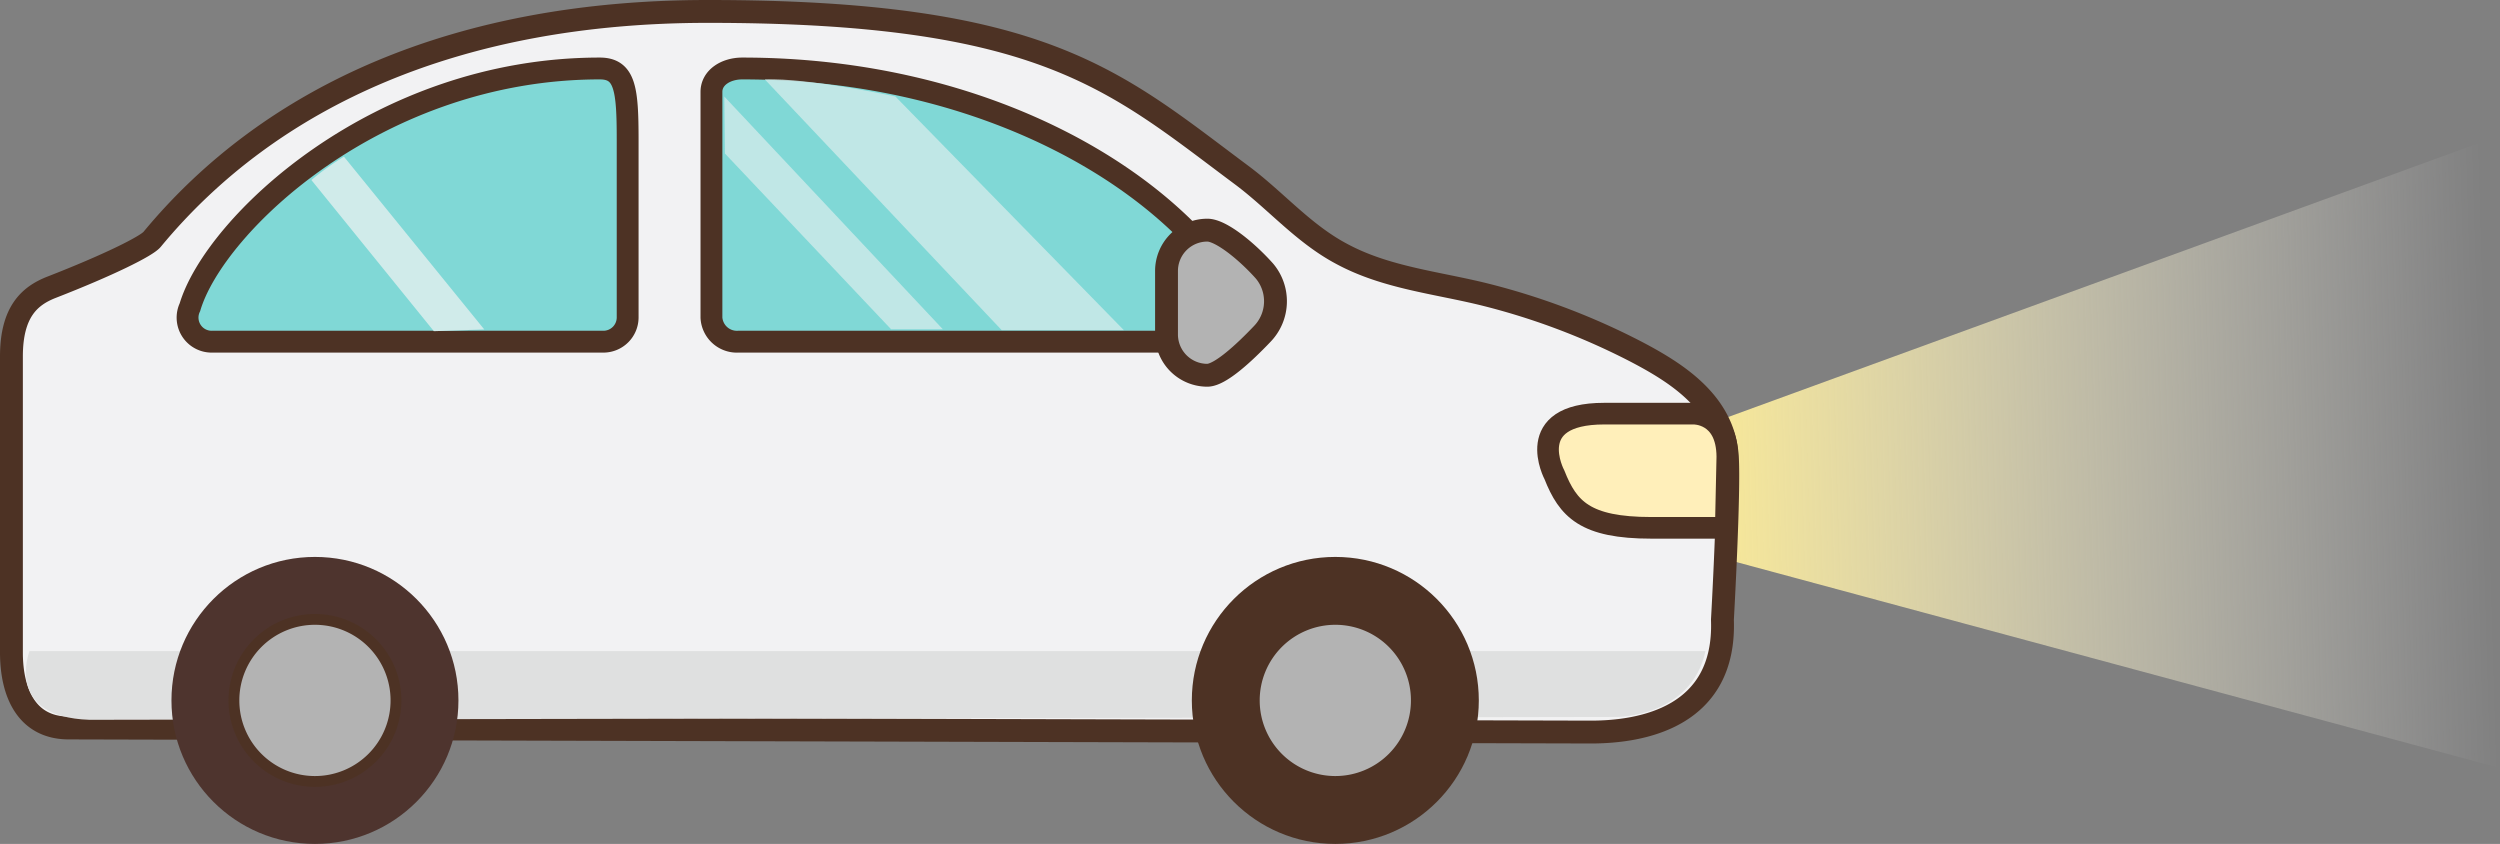 <svg xmlns="http://www.w3.org/2000/svg"
    xmlns:xlink="http://www.w3.org/1999/xlink" viewBox="0 0 244.96 82.69">
    <rect x="0" y="0" width="244.96" height="82.69" fill="#808080" stroke="none"/>
    <defs>
        <style>.cls-1{fill:url(#未命名漸層_107);}.cls-2{fill:#f2f2f3;}.cls-10,.cls-2,.cls-3,.cls-4,.cls-8{stroke:#4d3224;}.cls-2,.cls-8{stroke-linecap:round;stroke-linejoin:round;stroke-width:2.24px;}.cls-3{fill:#80d8d6;stroke-width:2.14px;}.cls-10,.cls-3,.cls-4{stroke-miterlimit:10;}.cls-4{fill:#ffefba;stroke-width:2.12px;}.cls-5{opacity:0.8;}.cls-6{fill:#d0ebea;}.cls-7{fill:#dfe0e0;}.cls-10,.cls-8{fill:#b3b3b3;}.cls-9{fill:#4d3224;}.cls-10{stroke-width:1.06px;}.cls-11{fill:#4e342e;}</style>
        <linearGradient id="未命名漸層_107" x1="244.13" y1="44.29" x2="169.61" y2="46.45" gradientUnits="userSpaceOnUse">
            <stop offset="0" stop-color="#fff" stop-opacity="0"/>
            <stop offset="0.61" stop-color="#f9f0c2" stop-opacity="0.6"/>
            <stop offset="1" stop-color="#f5e69a"/>
        </linearGradient>
    </defs>
    <title>home-car-down03_1</title>
        <g class="body">
            <g class="light">
                <polyline class="cls-1" points="167.09 41.68 244.96 13.26 244.96 75.26 168.94 54.75 167.09 41.68"/>
                <animate attributeType="auto" attributeName="opacity" dur="0.8s" values="0.5;1;0.5" repeatCount="indefinite" begin="0"/>
            </g>
            <path class="cls-2" d="M1.12,34.93v29c0,4,1.52,7.4,5.62,7.4l149.16.4c4.93,0,13.22-1.42,12.87-11,0,0,.71-12.58.48-16-.35-5.32-5-8.24-9.25-10.43a68.17,68.17,0,0,0-14.46-5.43c-4.72-1.18-9.73-1.64-14.09-4-3.76-2-6.41-5.19-9.77-7.7C109.23,7.9,102.34,1.12,69.36,1.12,45,1.12,26.61,9.29,14.9,23.46c-.54.65-4.15,2.47-9.91,4.71C2.92,29,1.12,30.53,1.12,34.93Z"/>
            <path class="cls-3" d="M72.73,6.71c23.86,0,42.56,11,49.25,23.39a2.39,2.39,0,0,1-2.38,3.38H72.33a2.5,2.5,0,0,1-2.62-2.35V9C69.71,7.6,71.12,6.71,72.73,6.71Z"/>
            <path class="cls-3" d="M58.77,6.71C37,6.71,21,22.05,18.61,30.1a2.36,2.36,0,0,0,2.16,3.38H59.11a2.38,2.38,0,0,0,2.39-2.35V13.69C61.5,8.72,61.25,6.71,58.77,6.71Z"/>
            <path class="cls-4" d="M169.1,51.72h-7.29c-6.51,0-8.17-1.84-9.5-5.19,0,0-3.21-6,4.88-6h8.74s3.29-.11,3.32,4.21Z"/>
            <g class="cls-5">
                <polygon class="cls-6" points="71.03 15.04 87.31 32.26 92.38 32.26 70.97 9.46 71.03 15.04"/>
                <path class="cls-6" d="M110.12,32.35,87.73,9.45S79.16,7.61,74.94,7.78L98.15,32.35"/>
            </g>
            <path class="cls-6" d="M33.7,15.35,47.45,32.28l-4.94.17-12-14.81A25.78,25.78,0,0,1,33.7,15.35Z"/>
            <path class="cls-7" d="M167.11,63.8H2.89S.36,70.25,8.77,70.53l149.66-.28S165.71,70.25,167.11,63.8Z"/>
            <path class="cls-8" d="M118.29,36.77c1.26,0,3.63-2.2,5.4-4.06a4.6,4.6,0,0,0,.2-6.16c-1.79-2-4.28-4-5.59-4h0a4,4,0,0,0-4,4V32.8A4,4,0,0,0,118.29,36.77Z"/>
            <animateTransform attributeType="auto" attributeName="transform" type="translate" values="0 0; 0 -2.5; 0 0" dur="0.8s" begin="0" repeatCount="indefinite" />
    </g>
    <g class="wheel">  
        <circle class="cls-9" cx="130.84" cy="68.63" r="14.06"/>
        <path class="cls-10" d="M130.84,60.69a7.94,7.94,0,1,0,7.94,7.94A7.93,7.93,0,0,0,130.84,60.69Z"/>
        <circle class="cls-11" cx="30.86" cy="68.63" r="14.06"/>
        <path class="cls-10" d="M30.86,60.69a7.94,7.94,0,1,0,7.94,7.94A7.94,7.94,0,0,0,30.86,60.69Z"/>
    </g>
</svg>
